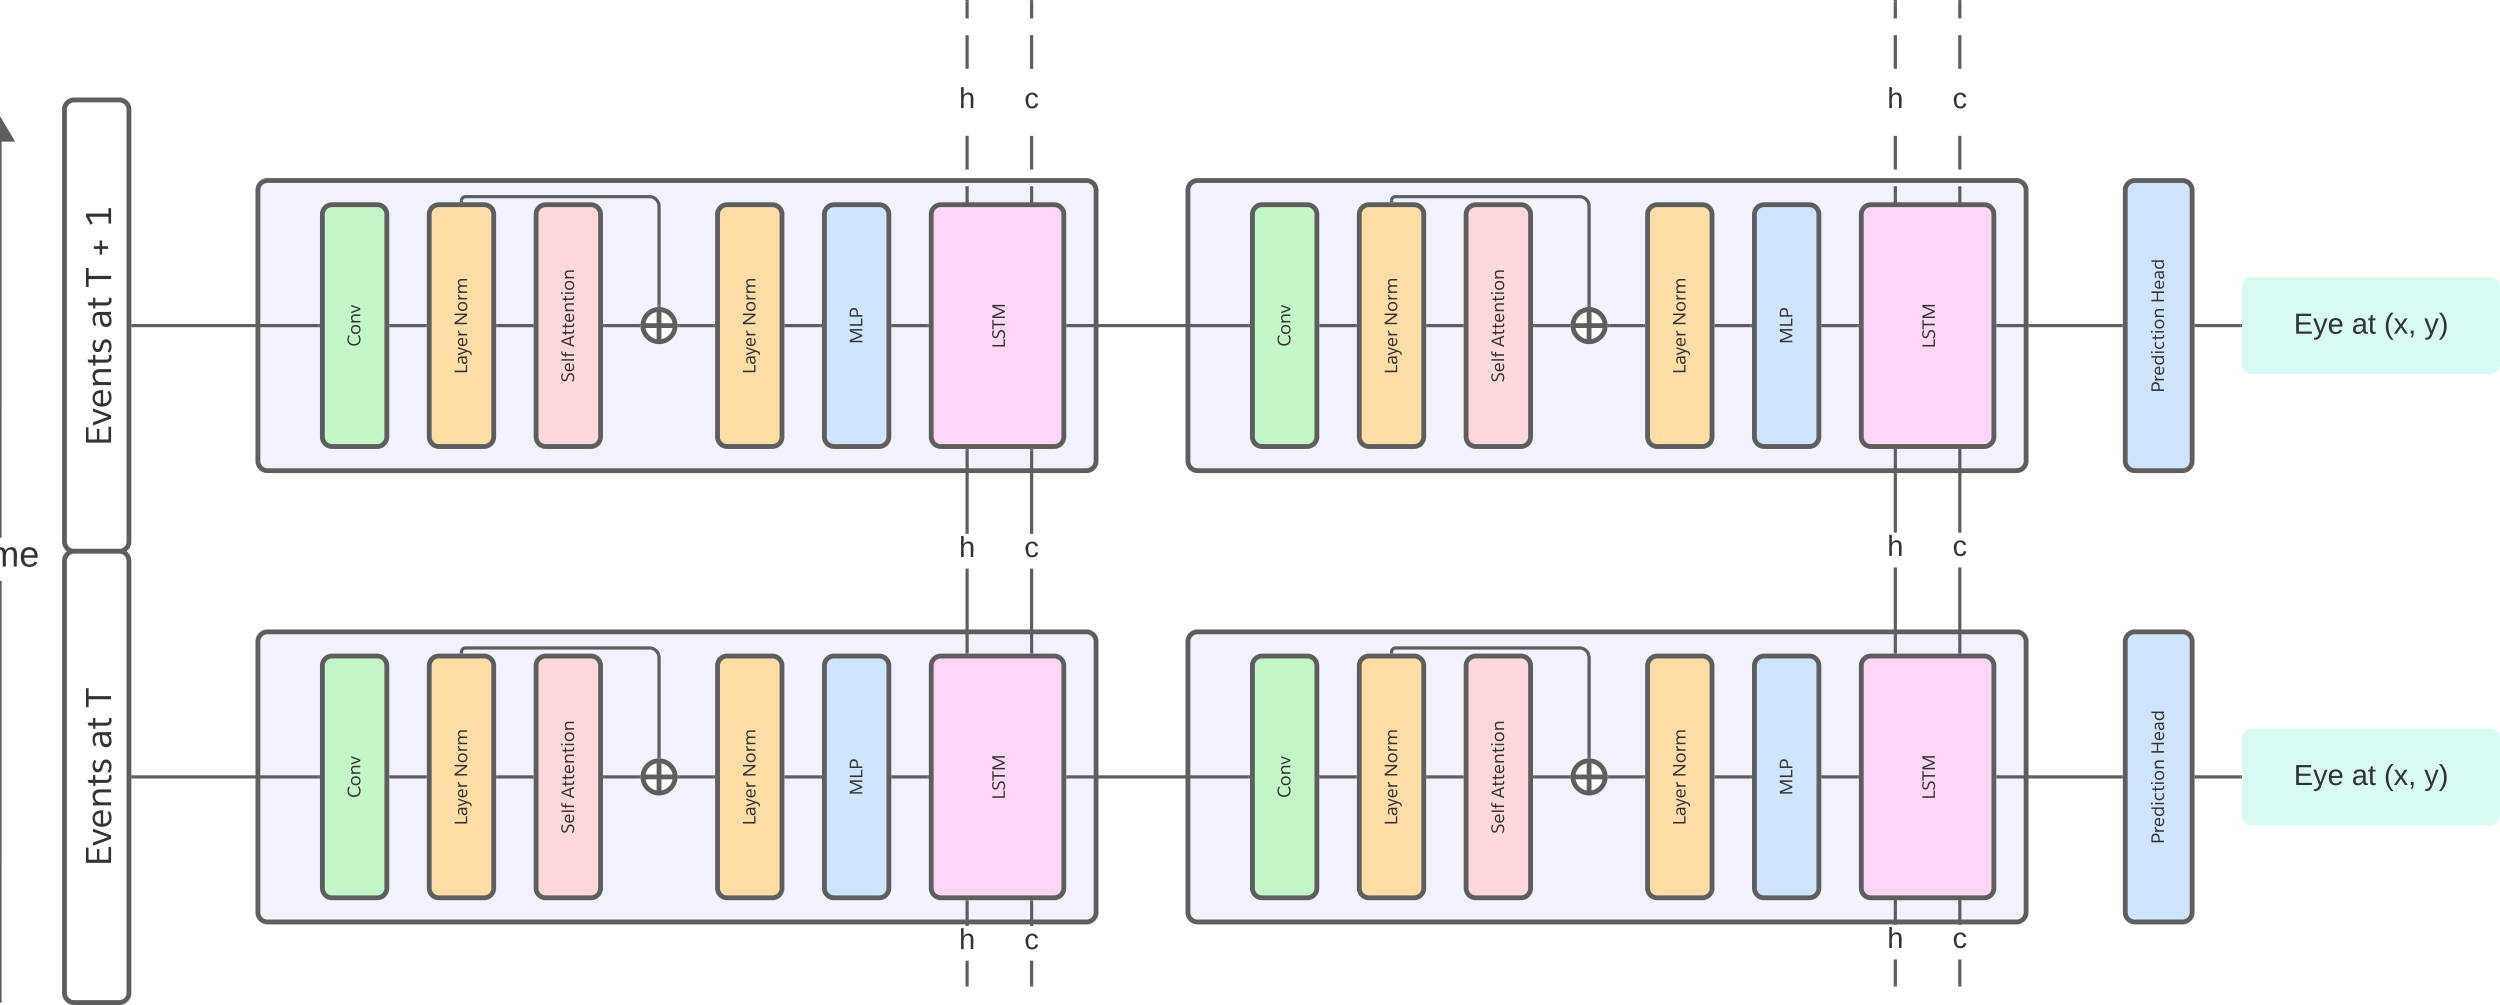 <svg xmlns="http://www.w3.org/2000/svg" xmlns:xlink="http://www.w3.org/1999/xlink" xmlns:lucid="lucid" width="1551" height="623.5"><g transform="translate(-880 -388)" lucid:page-tab-id="0_0"><path d="M500 0h2000v1500H500z" fill="#fff"/><path d="M880.98 1009H879V748.47H881zm0-287.47H879V469H881z" stroke="#5e5e5e" stroke-width=".05" fill="#5e5e5e"/><path d="M880.98 1010H879v-1.03H881z" stroke="#5e5e5e" stroke-width=".05" fill="#5e5e5e"/><path d="M887.64 474.88h-15.28l7.64-12.92z" fill="#5e5e5e"/><path d="M889.35 475.85h-18.7l9.35-15.8zm-15.28-1.95h11.86L880 463.88z" stroke="#5e5e5e" stroke-width=".05" fill="#5e5e5e"/><use xlink:href="#a" transform="matrix(1,0,0,1,855.56,721.533) translate(0 17.956)"/><path d="M1040 786a6 6 0 0 1 6-6h508a6 6 0 0 1 6 6v168a6 6 0 0 1-6 6h-508a6 6 0 0 1-6-6z" stroke="#5e5e5e" stroke-width="3" fill="#f2f2ff"/><path d="M1080 801a6 6 0 0 1 6-6h28a6 6 0 0 1 6 6v138a6 6 0 0 1-6 6h-28a6 6 0 0 1-6-6z" stroke="#5e5e5e" stroke-width="3" fill="#c3f7c8"/><use xlink:href="#b" transform="matrix(-1.8369701987210297e-16,-1,1,-1.8369701987210297e-16,1085,940) translate(57.028 18.522)"/><path d="M1146.3 801a6 6 0 0 1 6-6h28a6 6 0 0 1 6 6v138a6 6 0 0 1-6 6h-28a6 6 0 0 1-6-6z" stroke="#5e5e5e" stroke-width="3" fill="#ffdda6"/><use xlink:href="#c" transform="matrix(-1.8369701987210297e-16,-1,1,-1.8369701987210297e-16,1151.291,940) translate(40.106 18.522)"/><use xlink:href="#d" transform="matrix(-1.8369701987210297e-16,-1,1,-1.8369701987210297e-16,1151.291,940) translate(69.883 18.522)"/><path d="M1122.5 870h21.3" stroke="#5e5e5e" stroke-width="2" fill="none"/><path d="M1122.53 870.98h-1.03V869h1.03zM1144.8 870.98h-1.03V869h1.02z" stroke="#5e5e5e" stroke-width=".05" fill="#5e5e5e"/><path d="M1212.58 801a6 6 0 0 1 6-6h28a6 6 0 0 1 6 6v138a6 6 0 0 1-6 6h-28a6 6 0 0 1-6-6z" stroke="#5e5e5e" stroke-width="3" fill="#ffd9d9"/><use xlink:href="#e" transform="matrix(-1.8369701987210297e-16,-1,1,-1.8369701987210297e-16,1217.581,940) translate(34.811 18.522)"/><use xlink:href="#f" transform="matrix(-1.8369701987210297e-16,-1,1,-1.8369701987210297e-16,1217.581,940) translate(56.7 18.522)"/><path d="M1188.8 870h21.28" stroke="#5e5e5e" stroke-width="2" fill="none"/><path d="M1188.82 870.98h-1.03V869h1.02zM1211.08 870.98h-1.02V869h1.02z" stroke="#5e5e5e" stroke-width=".05" fill="#5e5e5e"/><path d="M1298.87 870c0 5.52-4.47 10-10 10-5.52 0-10-4.48-10-10s4.48-10 10-10c5.53 0 10 4.48 10 10zm-20 0h20m-10-10v20" stroke="#5e5e5e" stroke-width="3" fill="#fff"/><path d="M1166.3 792.5a2.5 2.5 0 0 1 2.5-2.5h114.07a6 6 0 0 1 6 6v61.5" stroke="#5e5e5e" stroke-width="2" fill="none"/><path d="M1167.27 793.5h-1.95v-1.03h1.95zM1289.85 858.6l-.98-.1-.97.12v-1.16h1.95z" stroke="#5e5e5e" stroke-width=".05" fill="#5e5e5e"/><path d="M1255.08 870h21.28" stroke="#5e5e5e" stroke-width="2" fill="none"/><path d="M1255.1 870.98h-1.02V869h1.03zM1277.36 870.02l.15.96h-1.17V869h1.16z" stroke="#5e5e5e" stroke-width=".05" fill="#5e5e5e"/><path d="M1325.16 801a6 6 0 0 1 6-6h28a6 6 0 0 1 6 6v138a6 6 0 0 1-6 6h-28a6 6 0 0 1-6-6z" stroke="#5e5e5e" stroke-width="3" fill="#ffdda6"/><use xlink:href="#c" transform="matrix(-1.8369701987210297e-16,-1,1,-1.8369701987210297e-16,1330.162,940) translate(40.106 18.522)"/><use xlink:href="#d" transform="matrix(-1.8369701987210297e-16,-1,1,-1.8369701987210297e-16,1330.162,940) translate(69.883 18.522)"/><path d="M1301.38 870h21.28" stroke="#5e5e5e" stroke-width="2" fill="none"/><path d="M1301.4 870.98h-1.17l.16-.96-.14-1h1.15zM1323.66 870.98h-1.02v-1.95h1.02z" stroke="#5e5e5e" stroke-width=".05" fill="#5e5e5e"/><path d="M1391.45 801a6 6 0 0 1 6-6h28a6 6 0 0 1 6 6v138a6 6 0 0 1-6 6h-28a6 6 0 0 1-6-6z" stroke="#5e5e5e" stroke-width="3" fill="#cfe4ff"/><use xlink:href="#g" transform="matrix(-1.8369701987210297e-16,-1,1,-1.8369701987210297e-16,1396.453,940) translate(58.667 18.522)"/><path d="M1367.66 870h21.3" stroke="#5e5e5e" stroke-width="2" fill="none"/><path d="M1367.7 870.98h-1.04V869h1.03zM1389.95 870.98h-1.02V869h1.02z" stroke="#5e5e5e" stroke-width=".05" fill="#5e5e5e"/><path d="M1457.74 801a6 6 0 0 1 6-6H1534a6 6 0 0 1 6 6v138a6 6 0 0 1-6 6h-70.26a6 6 0 0 1-6-6z" stroke="#5e5e5e" stroke-width="3" fill="#ffd6f5"/><use xlink:href="#h" transform="matrix(-1.8369701987210297e-16,-1,1,-1.8369701987210297e-16,1462.743,940) translate(56.039 40.678)"/><path d="M1433.95 870h21.3" stroke="#5e5e5e" stroke-width="2" fill="none"/><path d="M1433.98 870.98h-1.03V869h1.03zM1456.24 870.98h-1.02V869h1.02z" stroke="#5e5e5e" stroke-width=".05" fill="#5e5e5e"/><path d="M1617 786a6 6 0 0 1 6-6h508a6 6 0 0 1 6 6v168a6 6 0 0 1-6 6h-508a6 6 0 0 1-6-6z" stroke="#5e5e5e" stroke-width="3" fill="#f2f2ff"/><path d="M1657 801a6 6 0 0 1 6-6h28a6 6 0 0 1 6 6v138a6 6 0 0 1-6 6h-28a6 6 0 0 1-6-6z" stroke="#5e5e5e" stroke-width="3" fill="#c3f7c8"/><use xlink:href="#b" transform="matrix(-1.8369701987210297e-16,-1,1,-1.8369701987210297e-16,1662,940) translate(57.028 18.522)"/><path d="M1723.3 801a6 6 0 0 1 6-6h28a6 6 0 0 1 6 6v138a6 6 0 0 1-6 6h-28a6 6 0 0 1-6-6z" stroke="#5e5e5e" stroke-width="3" fill="#ffdda6"/><use xlink:href="#c" transform="matrix(-1.8369701987210297e-16,-1,1,-1.8369701987210297e-16,1728.291,940) translate(40.106 18.522)"/><use xlink:href="#d" transform="matrix(-1.8369701987210297e-16,-1,1,-1.8369701987210297e-16,1728.291,940) translate(69.883 18.522)"/><path d="M1699.5 870h21.3" stroke="#5e5e5e" stroke-width="2" fill="none"/><path d="M1699.53 870.98h-1.03V869h1.03zM1721.8 870.98h-1.03V869h1.02z" stroke="#5e5e5e" stroke-width=".05" fill="#5e5e5e"/><path d="M1789.58 801a6 6 0 0 1 6-6h28a6 6 0 0 1 6 6v138a6 6 0 0 1-6 6h-28a6 6 0 0 1-6-6z" stroke="#5e5e5e" stroke-width="3" fill="#ffd9d9"/><use xlink:href="#e" transform="matrix(-1.8369701987210297e-16,-1,1,-1.8369701987210297e-16,1794.581,940) translate(34.811 18.522)"/><use xlink:href="#f" transform="matrix(-1.8369701987210297e-16,-1,1,-1.8369701987210297e-16,1794.581,940) translate(56.7 18.522)"/><path d="M1765.8 870h21.28" stroke="#5e5e5e" stroke-width="2" fill="none"/><path d="M1765.82 870.98h-1.03V869h1.02zM1788.08 870.98h-1.02V869h1.02z" stroke="#5e5e5e" stroke-width=".05" fill="#5e5e5e"/><path d="M1875.87 870c0 5.52-4.47 10-10 10-5.52 0-10-4.48-10-10s4.48-10 10-10c5.53 0 10 4.48 10 10zm-20 0h20m-10-10v20" stroke="#5e5e5e" stroke-width="3" fill="#fff"/><path d="M1743.3 792.5a2.5 2.5 0 0 1 2.5-2.5h114.07a6 6 0 0 1 6 6v61.5" stroke="#5e5e5e" stroke-width="2" fill="none"/><path d="M1744.27 793.5h-1.95v-1.03h1.95zM1866.85 858.6l-.98-.1-.97.12v-1.16h1.95z" stroke="#5e5e5e" stroke-width=".05" fill="#5e5e5e"/><path d="M1832.08 870h21.28" stroke="#5e5e5e" stroke-width="2" fill="none"/><path d="M1832.1 870.98h-1.02V869h1.03zM1854.36 870.02l.15.96h-1.17V869h1.16z" stroke="#5e5e5e" stroke-width=".05" fill="#5e5e5e"/><path d="M1902.16 801a6 6 0 0 1 6-6h28a6 6 0 0 1 6 6v138a6 6 0 0 1-6 6h-28a6 6 0 0 1-6-6z" stroke="#5e5e5e" stroke-width="3" fill="#ffdda6"/><use xlink:href="#c" transform="matrix(-1.8369701987210297e-16,-1,1,-1.8369701987210297e-16,1907.162,940) translate(40.106 18.522)"/><use xlink:href="#d" transform="matrix(-1.8369701987210297e-16,-1,1,-1.8369701987210297e-16,1907.162,940) translate(69.883 18.522)"/><path d="M1878.38 870h21.28" stroke="#5e5e5e" stroke-width="2" fill="none"/><path d="M1878.4 870.98h-1.17l.16-.96-.14-1h1.15zM1900.66 870.98h-1.02v-1.95h1.02z" stroke="#5e5e5e" stroke-width=".05" fill="#5e5e5e"/><path d="M1968.45 801a6 6 0 0 1 6-6h28a6 6 0 0 1 6 6v138a6 6 0 0 1-6 6h-28a6 6 0 0 1-6-6z" stroke="#5e5e5e" stroke-width="3" fill="#cfe4ff"/><use xlink:href="#g" transform="matrix(-1.8369701987210297e-16,-1,1,-1.8369701987210297e-16,1973.453,940) translate(58.667 18.522)"/><path d="M1944.66 870h21.3" stroke="#5e5e5e" stroke-width="2" fill="none"/><path d="M1944.7 870.98h-1.04V869h1.03zM1966.95 870.98h-1.02V869h1.02z" stroke="#5e5e5e" stroke-width=".05" fill="#5e5e5e"/><path d="M2034.74 801a6 6 0 0 1 6-6H2111a6 6 0 0 1 6 6v138a6 6 0 0 1-6 6h-70.26a6 6 0 0 1-6-6z" stroke="#5e5e5e" stroke-width="3" fill="#ffd6f5"/><use xlink:href="#h" transform="matrix(-1.8369701987210297e-16,-1,1,-1.8369701987210297e-16,2039.744,940) translate(56.039 40.678)"/><path d="M2010.95 870h21.3" stroke="#5e5e5e" stroke-width="2" fill="none"/><path d="M2010.98 870.98h-1.03V869h1.03zM2033.24 870.98h-1.02V869h1.02z" stroke="#5e5e5e" stroke-width=".05" fill="#5e5e5e"/><path d="M2198.5 786a6 6 0 0 1 6-6h29.5a6 6 0 0 1 6 6v168a6 6 0 0 1-6 6h-29.5a6 6 0 0 1-6-6z" stroke="#5e5e5e" stroke-width="3" fill="#cfe4ff"/><use xlink:href="#i" transform="matrix(-1.8369701987210297e-16,-1,1,-1.8369701987210297e-16,2203.5,955) translate(43.489 19.022)"/><use xlink:href="#j" transform="matrix(-1.8369701987210297e-16,-1,1,-1.8369701987210297e-16,2203.5,955) translate(99.056 19.022)"/><path d="M2139.5 870h56.5" stroke="#5e5e5e" stroke-width="2" fill="none"/><path d="M2139.53 870.98h-1.03V869h1.03zM2197 870.98h-1.03V869h1.03z" stroke="#5e5e5e" stroke-width=".05" fill="#5e5e5e"/><path d="M2242.5 870h27.5" stroke="#5e5e5e" stroke-width="2" fill="none"/><path d="M2242.53 870.98h-1.03V869h1.03zM2271 870.98h-1.03V869h1.03z" stroke="#5e5e5e" stroke-width=".05" fill="#5e5e5e"/><path d="M2271 846a6 6 0 0 1 6-6h148a6 6 0 0 1 6 6v48a6 6 0 0 1-6 6h-148a6 6 0 0 1-6-6z" stroke="#000" stroke-opacity="0" stroke-width="3" fill="#d7faf5"/><use xlink:href="#k" transform="matrix(1,0,0,1,2276,845) translate(27.05 30.025)"/><use xlink:href="#l" transform="matrix(1,0,0,1,2276,845) translate(63.05 30.025)"/><use xlink:href="#m" transform="matrix(1,0,0,1,2276,845) translate(83.05 30.025)"/><use xlink:href="#n" transform="matrix(1,0,0,1,2276,845) translate(108 30.025)"/><path d="M1480.97 999h-1.94v-14.95h1.94zm0-36.55h-1.94V947.5h1.94z" stroke="#5e5e5e" stroke-width=".05" fill="#5e5e5e"/><path d="M1480.97 1000h-1.94v-1.03h1.94z" stroke="#5e5e5e" stroke-width=".05" fill="#5e5e5e"/><path d="M1480.97 947.53h-1.94v-1.03h1.94z" fill="#5e5e5e"/><path stroke="#5e5e5e" stroke-width=".05" fill="#5e5e5e"/><use xlink:href="#o" transform="matrix(1,0,0,1,1475,962.45) translate(0 14.4)"/><path d="M1520.97 999h-1.94v-14.95h1.94zm0-36.55h-1.94V947.5h1.94z" stroke="#5e5e5e" stroke-width=".05" fill="#5e5e5e"/><path d="M1520.97 1000h-1.94v-1.03h1.94z" stroke="#5e5e5e" stroke-width=".05" fill="#5e5e5e"/><path d="M1520.97 947.53h-1.94v-1.03h1.94z" fill="#5e5e5e"/><path stroke="#5e5e5e" stroke-width=".05" fill="#5e5e5e"/><use xlink:href="#p" transform="matrix(1,0,0,1,1515.5,962.45) translate(0 14.4)"/><path d="M2056.85 999h-1.95v-15.7h1.95zm0-37.3h-1.95V946h1.95z" stroke="#5e5e5e" stroke-width=".05" fill="#5e5e5e"/><path d="M2056.85 1000h-1.95v-1.03h1.95zM2056.85 946.03h-1.95V945h1.95z" stroke="#5e5e5e" stroke-width=".05" fill="#5e5e5e"/><use xlink:href="#o" transform="matrix(1,0,0,1,2050.872,961.7) translate(0 14.4)"/><path d="M2096.85 999h-1.95v-15.7h1.95zm0-37.3h-1.95V946h1.95z" stroke="#5e5e5e" stroke-width=".05" fill="#5e5e5e"/><path d="M2096.85 1000h-1.95v-1.03h1.95zM2096.85 946.03h-1.95V945h1.95z" stroke="#5e5e5e" stroke-width=".05" fill="#5e5e5e"/><use xlink:href="#p" transform="matrix(1,0,0,1,2091.372,961.7) translate(0 14.4)"/><path d="M1040 506a6 6 0 0 1 6-6h508a6 6 0 0 1 6 6v168a6 6 0 0 1-6 6h-508a6 6 0 0 1-6-6z" stroke="#5e5e5e" stroke-width="3" fill="#f2f2ff"/><path d="M1080 521a6 6 0 0 1 6-6h28a6 6 0 0 1 6 6v138a6 6 0 0 1-6 6h-28a6 6 0 0 1-6-6z" stroke="#5e5e5e" stroke-width="3" fill="#c3f7c8"/><use xlink:href="#q" transform="matrix(-1.8369701987210297e-16,-1,1,-1.8369701987210297e-16,1085,660) translate(57.028 18.522)"/><path d="M1146.3 521a6 6 0 0 1 6-6h28a6 6 0 0 1 6 6v138a6 6 0 0 1-6 6h-28a6 6 0 0 1-6-6z" stroke="#5e5e5e" stroke-width="3" fill="#ffdda6"/><use xlink:href="#r" transform="matrix(-1.8369701987210297e-16,-1,1,-1.8369701987210297e-16,1151.291,660) translate(40.106 18.522)"/><use xlink:href="#s" transform="matrix(-1.8369701987210297e-16,-1,1,-1.8369701987210297e-16,1151.291,660) translate(69.883 18.522)"/><path d="M1122.5 590h21.3" stroke="#5e5e5e" stroke-width="2" fill="none"/><path d="M1122.53 590.98h-1.03V589h1.03zM1144.8 590.98h-1.03V589h1.02z" stroke="#5e5e5e" stroke-width=".05" fill="#5e5e5e"/><path d="M1212.58 521a6 6 0 0 1 6-6h28a6 6 0 0 1 6 6v138a6 6 0 0 1-6 6h-28a6 6 0 0 1-6-6z" stroke="#5e5e5e" stroke-width="3" fill="#ffd9d9"/><use xlink:href="#t" transform="matrix(-1.8369701987210297e-16,-1,1,-1.8369701987210297e-16,1217.581,660) translate(34.811 18.522)"/><use xlink:href="#u" transform="matrix(-1.8369701987210297e-16,-1,1,-1.8369701987210297e-16,1217.581,660) translate(56.7 18.522)"/><path d="M1188.8 590h21.28" stroke="#5e5e5e" stroke-width="2" fill="none"/><path d="M1188.82 590.98h-1.03V589h1.02zM1211.08 590.98h-1.02V589h1.02z" stroke="#5e5e5e" stroke-width=".05" fill="#5e5e5e"/><path d="M1298.87 590c0 5.52-4.47 10-10 10-5.52 0-10-4.48-10-10s4.48-10 10-10c5.53 0 10 4.48 10 10zm-20 0h20m-10-10v20" stroke="#5e5e5e" stroke-width="3" fill="#fff"/><path d="M1166.3 512.5a2.5 2.5 0 0 1 2.5-2.5h114.07a6 6 0 0 1 6 6v61.5" stroke="#5e5e5e" stroke-width="2" fill="none"/><path d="M1167.27 513.5h-1.95v-1.03h1.95zM1289.85 578.6l-.98-.1-.97.12v-1.16h1.95z" stroke="#5e5e5e" stroke-width=".05" fill="#5e5e5e"/><path d="M1255.08 590h21.28" stroke="#5e5e5e" stroke-width="2" fill="none"/><path d="M1255.1 590.98h-1.02V589h1.03zM1277.36 590.02l.15.96h-1.17V589h1.16z" stroke="#5e5e5e" stroke-width=".05" fill="#5e5e5e"/><path d="M1325.16 521a6 6 0 0 1 6-6h28a6 6 0 0 1 6 6v138a6 6 0 0 1-6 6h-28a6 6 0 0 1-6-6z" stroke="#5e5e5e" stroke-width="3" fill="#ffdda6"/><use xlink:href="#r" transform="matrix(-1.8369701987210297e-16,-1,1,-1.8369701987210297e-16,1330.162,660) translate(40.106 18.522)"/><use xlink:href="#s" transform="matrix(-1.8369701987210297e-16,-1,1,-1.8369701987210297e-16,1330.162,660) translate(69.883 18.522)"/><path d="M1301.38 590h21.28" stroke="#5e5e5e" stroke-width="2" fill="none"/><path d="M1301.4 590.98h-1.17l.16-.96-.14-1h1.15zM1323.66 590.98h-1.02v-1.95h1.02z" stroke="#5e5e5e" stroke-width=".05" fill="#5e5e5e"/><path d="M1391.45 521a6 6 0 0 1 6-6h28a6 6 0 0 1 6 6v138a6 6 0 0 1-6 6h-28a6 6 0 0 1-6-6z" stroke="#5e5e5e" stroke-width="3" fill="#cfe4ff"/><use xlink:href="#v" transform="matrix(-1.8369701987210297e-16,-1,1,-1.8369701987210297e-16,1396.453,660) translate(58.667 18.522)"/><path d="M1367.66 590h21.3" stroke="#5e5e5e" stroke-width="2" fill="none"/><path d="M1367.7 590.98h-1.04V589h1.03zM1389.95 590.98h-1.02V589h1.02z" stroke="#5e5e5e" stroke-width=".05" fill="#5e5e5e"/><path d="M1457.74 521a6 6 0 0 1 6-6H1534a6 6 0 0 1 6 6v138a6 6 0 0 1-6 6h-70.26a6 6 0 0 1-6-6z" stroke="#5e5e5e" stroke-width="3" fill="#ffd6f5"/><use xlink:href="#w" transform="matrix(-1.8369701987210297e-16,-1,1,-1.8369701987210297e-16,1462.743,660) translate(56.039 40.678)"/><path d="M1433.95 590h21.3" stroke="#5e5e5e" stroke-width="2" fill="none"/><path d="M1433.98 590.98h-1.03V589h1.03zM1456.24 590.98h-1.02V589h1.02z" stroke="#5e5e5e" stroke-width=".05" fill="#5e5e5e"/><path d="M1617 506a6 6 0 0 1 6-6h508a6 6 0 0 1 6 6v168a6 6 0 0 1-6 6h-508a6 6 0 0 1-6-6z" stroke="#5e5e5e" stroke-width="3" fill="#f2f2ff"/><path d="M1657 521a6 6 0 0 1 6-6h28a6 6 0 0 1 6 6v138a6 6 0 0 1-6 6h-28a6 6 0 0 1-6-6z" stroke="#5e5e5e" stroke-width="3" fill="#c3f7c8"/><use xlink:href="#q" transform="matrix(-1.8369701987210297e-16,-1,1,-1.8369701987210297e-16,1662,660) translate(57.028 18.522)"/><path d="M1723.3 521a6 6 0 0 1 6-6h28a6 6 0 0 1 6 6v138a6 6 0 0 1-6 6h-28a6 6 0 0 1-6-6z" stroke="#5e5e5e" stroke-width="3" fill="#ffdda6"/><use xlink:href="#r" transform="matrix(-1.8369701987210297e-16,-1,1,-1.8369701987210297e-16,1728.291,660) translate(40.106 18.522)"/><use xlink:href="#s" transform="matrix(-1.8369701987210297e-16,-1,1,-1.8369701987210297e-16,1728.291,660) translate(69.883 18.522)"/><path d="M1699.5 590h21.3" stroke="#5e5e5e" stroke-width="2" fill="none"/><path d="M1699.53 590.98h-1.03V589h1.03zM1721.8 590.98h-1.03V589h1.02z" stroke="#5e5e5e" stroke-width=".05" fill="#5e5e5e"/><path d="M1789.58 521a6 6 0 0 1 6-6h28a6 6 0 0 1 6 6v138a6 6 0 0 1-6 6h-28a6 6 0 0 1-6-6z" stroke="#5e5e5e" stroke-width="3" fill="#ffd9d9"/><use xlink:href="#t" transform="matrix(-1.8369701987210297e-16,-1,1,-1.8369701987210297e-16,1794.581,660) translate(34.811 18.522)"/><use xlink:href="#u" transform="matrix(-1.8369701987210297e-16,-1,1,-1.8369701987210297e-16,1794.581,660) translate(56.7 18.522)"/><path d="M1765.8 590h21.28" stroke="#5e5e5e" stroke-width="2" fill="none"/><path d="M1765.82 590.98h-1.03V589h1.02zM1788.08 590.98h-1.02V589h1.02z" stroke="#5e5e5e" stroke-width=".05" fill="#5e5e5e"/><path d="M1875.87 590c0 5.52-4.47 10-10 10-5.52 0-10-4.48-10-10s4.48-10 10-10c5.53 0 10 4.48 10 10zm-20 0h20m-10-10v20" stroke="#5e5e5e" stroke-width="3" fill="#fff"/><path d="M1743.3 512.5a2.5 2.5 0 0 1 2.5-2.5h114.07a6 6 0 0 1 6 6v61.5" stroke="#5e5e5e" stroke-width="2" fill="none"/><path d="M1744.27 513.5h-1.95v-1.03h1.95zM1866.85 578.6l-.98-.1-.97.12v-1.16h1.95z" stroke="#5e5e5e" stroke-width=".05" fill="#5e5e5e"/><path d="M1832.08 590h21.28" stroke="#5e5e5e" stroke-width="2" fill="none"/><path d="M1832.1 590.98h-1.02V589h1.03zM1854.36 590.02l.15.96h-1.17V589h1.16z" stroke="#5e5e5e" stroke-width=".05" fill="#5e5e5e"/><path d="M1902.16 521a6 6 0 0 1 6-6h28a6 6 0 0 1 6 6v138a6 6 0 0 1-6 6h-28a6 6 0 0 1-6-6z" stroke="#5e5e5e" stroke-width="3" fill="#ffdda6"/><use xlink:href="#r" transform="matrix(-1.8369701987210297e-16,-1,1,-1.8369701987210297e-16,1907.162,660) translate(40.106 18.522)"/><use xlink:href="#s" transform="matrix(-1.8369701987210297e-16,-1,1,-1.8369701987210297e-16,1907.162,660) translate(69.883 18.522)"/><path d="M1878.38 590h21.28" stroke="#5e5e5e" stroke-width="2" fill="none"/><path d="M1878.4 590.98h-1.17l.16-.96-.14-1h1.15zM1900.66 590.98h-1.02v-1.95h1.02z" stroke="#5e5e5e" stroke-width=".05" fill="#5e5e5e"/><path d="M1968.45 521a6 6 0 0 1 6-6h28a6 6 0 0 1 6 6v138a6 6 0 0 1-6 6h-28a6 6 0 0 1-6-6z" stroke="#5e5e5e" stroke-width="3" fill="#cfe4ff"/><use xlink:href="#v" transform="matrix(-1.8369701987210297e-16,-1,1,-1.8369701987210297e-16,1973.453,660) translate(58.667 18.522)"/><path d="M1944.66 590h21.3" stroke="#5e5e5e" stroke-width="2" fill="none"/><path d="M1944.7 590.98h-1.04V589h1.03zM1966.95 590.98h-1.02V589h1.02z" stroke="#5e5e5e" stroke-width=".05" fill="#5e5e5e"/><path d="M2034.74 521a6 6 0 0 1 6-6H2111a6 6 0 0 1 6 6v138a6 6 0 0 1-6 6h-70.26a6 6 0 0 1-6-6z" stroke="#5e5e5e" stroke-width="3" fill="#ffd6f5"/><use xlink:href="#w" transform="matrix(-1.8369701987210297e-16,-1,1,-1.8369701987210297e-16,2039.744,660) translate(56.039 40.678)"/><path d="M2010.95 590h21.3" stroke="#5e5e5e" stroke-width="2" fill="none"/><path d="M2010.98 590.98h-1.03V589h1.03zM2033.24 590.98h-1.02V589h1.02z" stroke="#5e5e5e" stroke-width=".05" fill="#5e5e5e"/><path d="M2198.5 506a6 6 0 0 1 6-6h29.5a6 6 0 0 1 6 6v168a6 6 0 0 1-6 6h-29.5a6 6 0 0 1-6-6z" stroke="#5e5e5e" stroke-width="3" fill="#cfe4ff"/><use xlink:href="#x" transform="matrix(-1.8369701987210297e-16,-1,1,-1.8369701987210297e-16,2203.5,675) translate(43.489 19.022)"/><use xlink:href="#y" transform="matrix(-1.8369701987210297e-16,-1,1,-1.8369701987210297e-16,2203.5,675) translate(99.056 19.022)"/><path d="M2139.5 590h56.5" stroke="#5e5e5e" stroke-width="2" fill="none"/><path d="M2139.53 590.98h-1.03V589h1.03zM2197 590.98h-1.03V589h1.03z" stroke="#5e5e5e" stroke-width=".05" fill="#5e5e5e"/><path d="M2242.5 590h27.5" stroke="#5e5e5e" stroke-width="2" fill="none"/><path d="M2242.53 590.98h-1.03V589h1.03zM2271 590.98h-1.03V589h1.03z" stroke="#5e5e5e" stroke-width=".05" fill="#5e5e5e"/><path d="M2271 566a6 6 0 0 1 6-6h148a6 6 0 0 1 6 6v48a6 6 0 0 1-6 6h-148a6 6 0 0 1-6-6z" stroke="#000" stroke-opacity="0" stroke-width="3" fill="#d7faf5"/><use xlink:href="#k" transform="matrix(1,0,0,1,2276,565) translate(27.05 30.025)"/><use xlink:href="#l" transform="matrix(1,0,0,1,2276,565) translate(63.05 30.025)"/><use xlink:href="#m" transform="matrix(1,0,0,1,2276,565) translate(83.05 30.025)"/><use xlink:href="#n" transform="matrix(1,0,0,1,2276,565) translate(108 30.025)"/><path d="M1480.97 792.5h-1.94v-51.7h1.94zm0-73.3h-1.94v-51.7h1.94z" stroke="#5e5e5e" stroke-width=".05" fill="#5e5e5e"/><path d="M1480.97 793.5h-1.94v-1.03h1.94z" fill="#5e5e5e"/><path stroke="#5e5e5e" stroke-width=".05" fill="#5e5e5e"/><path d="M1480.97 667.53h-1.94v-1.03h1.94z" fill="#5e5e5e"/><path stroke="#5e5e5e" stroke-width=".05" fill="#5e5e5e"/><use xlink:href="#z" transform="matrix(1,0,0,1,1475,719.2) translate(0 14.4)"/><path d="M1520.97 792.5h-1.94v-51.7h1.94zm0-73.3h-1.94v-51.7h1.94z" stroke="#5e5e5e" stroke-width=".05" fill="#5e5e5e"/><path d="M1520.97 793.5h-1.94v-1.03h1.94z" fill="#5e5e5e"/><path stroke="#5e5e5e" stroke-width=".05" fill="#5e5e5e"/><path d="M1520.97 667.53h-1.94v-1.03h1.94z" fill="#5e5e5e"/><path stroke="#5e5e5e" stroke-width=".05" fill="#5e5e5e"/><use xlink:href="#A" transform="matrix(1,0,0,1,1515.5,719.2) translate(0 14.4)"/><path d="M2056.85 792.5h-1.95v-52.45h1.95zm0-74.05h-1.95V666h1.95z" stroke="#5e5e5e" stroke-width=".05" fill="#5e5e5e"/><path d="M2056.85 793.5h-1.95v-1.03h1.95z" fill="#5e5e5e"/><path stroke="#5e5e5e" stroke-width=".05" fill="#5e5e5e"/><path d="M2056.85 666.03h-1.95V665h1.95z" stroke="#5e5e5e" stroke-width=".05" fill="#5e5e5e"/><use xlink:href="#z" transform="matrix(1,0,0,1,2050.872,718.45) translate(0 14.4)"/><path d="M2096.85 792.5h-1.95v-52.45h1.95zm0-74.05h-1.95V666h1.95z" stroke="#5e5e5e" stroke-width=".05" fill="#5e5e5e"/><path d="M2096.85 793.5h-1.95v-1.03h1.95z" fill="#5e5e5e"/><path stroke="#5e5e5e" stroke-width=".05" fill="#5e5e5e"/><path d="M2096.85 666.03h-1.95V665h1.95z" stroke="#5e5e5e" stroke-width=".05" fill="#5e5e5e"/><use xlink:href="#A" transform="matrix(1,0,0,1,2091.372,718.45) translate(0 14.4)"/><path d="M2119.5 870h18" stroke="#5e5e5e" stroke-width="2" fill="none"/><path d="M2119.53 870.98h-1.03V869h1.03z" stroke="#5e5e5e" stroke-width=".05" fill="#5e5e5e"/><path d="M2137.47 870h1.03M2119.5 590h18" stroke="#5e5e5e" stroke-width="2" fill="none"/><path d="M2119.53 590.98h-1.03V589h1.03z" stroke="#5e5e5e" stroke-width=".05" fill="#5e5e5e"/><path d="M2137.47 590h1.03M1542.5 590h112" stroke="#5e5e5e" stroke-width="2" fill="none"/><path d="M1542.53 590.98h-1.03V589h1.03zM1655.5 590.98h-1.03V589h1.03z" stroke="#5e5e5e" stroke-width=".05" fill="#5e5e5e"/><path d="M1542.5 870h112" stroke="#5e5e5e" stroke-width="2" fill="none"/><path d="M1542.53 870.98h-1.03V869h1.03zM1655.5 870.98h-1.03V869h1.03zM1480.97 514h-1.94v-10.42h1.94zm0-20.83h-1.94v-20.84h1.94zm0-62.5h-1.94v-20.84h1.94zm0-31.25h-1.94V389h1.94z" stroke="#5e5e5e" stroke-width=".05" fill="#5e5e5e"/><path d="M1480.97 515h-1.94v-1.03h1.94zM1480.97 389.03h-1.94V388h1.94z" stroke="#5e5e5e" stroke-width=".05" fill="#5e5e5e"/><use xlink:href="#z" transform="matrix(1,0,0,1,1475,440.7) translate(0 14.4)"/><path d="M1520.97 514h-1.94v-10.42h1.94zm0-20.83h-1.94v-20.84h1.94zm0-62.5h-1.94v-20.84h1.94zm0-31.25h-1.94V389h1.94z" stroke="#5e5e5e" stroke-width=".05" fill="#5e5e5e"/><path d="M1520.97 515h-1.94v-1.03h1.94zM1520.97 389.02h-1.94V388h1.94z" stroke="#5e5e5e" stroke-width=".05" fill="#5e5e5e"/><g><use xlink:href="#A" transform="matrix(1,0,0,1,1515.5,440.7) translate(0 14.4)"/></g><path d="M2056.85 514h-1.95v-10.42h1.95zm0-20.83h-1.95v-20.84h1.95zm0-62.5h-1.95v-20.84h1.95zm0-31.25h-1.95V389h1.95z" stroke="#5e5e5e" stroke-width=".05" fill="#5e5e5e"/><path d="M2056.85 515h-1.95v-1.03h1.95zM2056.85 389.03h-1.95V388h1.95z" stroke="#5e5e5e" stroke-width=".05" fill="#5e5e5e"/><g><use xlink:href="#z" transform="matrix(1,0,0,1,2050.872,440.7) translate(0 14.4)"/></g><path d="M2096.85 514h-1.95v-10.42h1.95zm0-20.83h-1.95v-20.84h1.95zm0-62.5h-1.95v-20.84h1.95zm0-31.25h-1.95V389h1.95z" stroke="#5e5e5e" stroke-width=".05" fill="#5e5e5e"/><path d="M2096.85 515h-1.95v-1.03h1.95zM2096.85 389.02h-1.95V388h1.95z" stroke="#5e5e5e" stroke-width=".05" fill="#5e5e5e"/><g><use xlink:href="#A" transform="matrix(1,0,0,1,2091.372,440.7) translate(0 14.4)"/></g><path d="M920 456a6 6 0 0 1 6-6h28a6 6 0 0 1 6 6v268a6 6 0 0 1-6 6h-28a6 6 0 0 1-6-6z" stroke="#5e5e5e" stroke-width="3" fill="#fff"/><g><use xlink:href="#B" transform="matrix(-1.8369701987210297e-16,-1,1,-1.8369701987210297e-16,925,725) translate(60.444 23.919)"/><use xlink:href="#C" transform="matrix(-1.8369701987210297e-16,-1,1,-1.8369701987210297e-16,925,725) translate(133.2 23.919)"/><use xlink:href="#D" transform="matrix(-1.8369701987210297e-16,-1,1,-1.8369701987210297e-16,925,725) translate(158.867 23.919)"/><use xlink:href="#E" transform="matrix(-1.8369701987210297e-16,-1,1,-1.8369701987210297e-16,925,725) translate(176.711 23.919)"/><use xlink:href="#F" transform="matrix(-1.8369701987210297e-16,-1,1,-1.8369701987210297e-16,925,725) translate(196 23.919)"/></g><path d="M962.5 590h115" stroke="#5e5e5e" stroke-width="2" fill="none"/><path d="M962.53 590.98h-1.03V589h1.03zM1078.5 590.98h-1.03V589h1.03z" stroke="#5e5e5e" stroke-width=".05" fill="#5e5e5e"/><path d="M920 736a6 6 0 0 1 6-6h28a6 6 0 0 1 6 6v268a6 6 0 0 1-6 6h-28a6 6 0 0 1-6-6z" stroke="#5e5e5e" stroke-width="3" fill="#fff"/><g><use xlink:href="#B" transform="matrix(-1.8369701987210297e-16,-1,1,-1.8369701987210297e-16,925,1005) translate(79.733 23.919)"/><use xlink:href="#C" transform="matrix(-1.8369701987210297e-16,-1,1,-1.8369701987210297e-16,925,1005) translate(152.489 23.919)"/><use xlink:href="#G" transform="matrix(-1.8369701987210297e-16,-1,1,-1.8369701987210297e-16,925,1005) translate(178.156 23.919)"/></g><path d="M962.5 870h115" stroke="#5e5e5e" stroke-width="2" fill="none"/><path d="M962.53 870.98h-1.03V869h1.03zM1078.5 870.98h-1.03V869h1.03z" stroke="#5e5e5e" stroke-width=".05" fill="#5e5e5e"/><defs><path fill="#333" d="M127-220V0H93v-220H8v-28h204v28h-85" id="H"/><path fill="#333" d="M24-231v-30h32v30H24zM24 0v-190h32V0H24" id="I"/><path fill="#333" d="M210-169c-67 3-38 105-44 169h-31v-121c0-29-5-50-35-48C34-165 62-65 56 0H25l-1-190h30c1 10-1 24 2 32 10-44 99-50 107 0 11-21 27-35 58-36 85-2 47 119 55 194h-31v-121c0-29-5-49-35-48" id="J"/><path fill="#333" d="M100-194c63 0 86 42 84 106H49c0 40 14 67 53 68 26 1 43-12 49-29l28 8c-11 28-37 45-77 45C44 4 14-33 15-96c1-61 26-98 85-98zm52 81c6-60-76-77-97-28-3 7-6 17-6 28h103" id="K"/><g id="a"><use transform="matrix(0.062,0,0,0.062,0,0)" xlink:href="#H"/><use transform="matrix(0.062,0,0,0.062,12.843,0)" xlink:href="#I"/><use transform="matrix(0.062,0,0,0.062,17.769,0)" xlink:href="#J"/><use transform="matrix(0.062,0,0,0.062,36.41,0)" xlink:href="#K"/></g><path fill="#333" d="M49-355c0-228 122-371 351-371 102 0 185 35 240 87l-52 57c-44-40-106-67-185-68-174-3-262 122-262 295-1 171 88 297 260 294 84 0 152-36 197-80l54 59C596-25 507 18 398 17 170 15 49-128 49-355" id="L"/><path fill="#333" d="M305-523c165 3 256 102 256 267 0 164-91 270-256 270C141 14 52-92 50-256c-2-160 95-269 255-267zm0 68c-116 0-167 83-167 199S190-54 305-54c116 0 169-86 169-202 0-117-53-199-169-199" id="M"/><path fill="#333" d="M323-452c-91 0-152 70-152 160V0H86c-3-170 7-349-7-509h81c5 17 3 46 9 72 33-51 94-86 177-86 122 0 189 80 189 194V0h-85v-312c-1-82-40-140-127-140" id="N"/><path fill="#333" d="M293 0h-95L4-509h91L246-85h3l146-424h88" id="O"/><g id="b"><use transform="matrix(0.011,0,0,0.011,0,0)" xlink:href="#L"/><use transform="matrix(0.011,0,0,0.011,7.2,0)" xlink:href="#M"/><use transform="matrix(0.011,0,0,0.011,13.989,0)" xlink:href="#N"/><use transform="matrix(0.011,0,0,0.011,20.522,0)" xlink:href="#O"/></g><path fill="#333" d="M179-75h324V0H90v-708h89v633" id="P"/><path fill="#333" d="M206 14C109 15 40-41 42-139c1-169 156-177 340-175 7-97-33-143-126-142-54 0-105 14-153 43l-30-57c57-35 120-53 188-53 141 0 204 63 206 202 1 110-5 220 7 321h-78c-5-29-7-52-7-69h-3c-38 54-89 83-180 83zm22-67c89-2 148-53 154-135v-66s-251-9-252 110c0 59 38 91 98 91" id="Q"/><path fill="#333" d="M245 124c-31 80-63 130-160 133-26 0-50-4-71-12l17-63C159 220 168 89 202 3L4-509h92c50 139 97 282 150 419l136-419h87" id="R"/><path fill="#333" d="M288-523c162-3 241 129 226 299H136c6 100 61 171 167 170 70-1 110-20 156-50l38 55c-54 38-112 62-199 63C141 16 48-99 50-257c3-159 80-263 238-266zm145 233c-2-96-49-168-146-168-96 0-149 75-152 168h298" id="S"/><path fill="#333" d="M353-447c-118-18-182 64-182 174V0H86c-3-170 7-349-7-509h81c5 22 3 54 9 81 32-70 98-104 189-92" id="T"/><g id="c"><use transform="matrix(0.011,0,0,0.011,0,0)" xlink:href="#P"/><use transform="matrix(0.011,0,0,0.011,5.622,0)" xlink:href="#Q"/><use transform="matrix(0.011,0,0,0.011,11.4,0)" xlink:href="#R"/><use transform="matrix(0.011,0,0,0.011,16.589,0)" xlink:href="#S"/><use transform="matrix(0.011,0,0,0.011,22.867,0)" xlink:href="#T"/></g><path fill="#333" d="M90-708h102c138 196 274 394 414 588l-2-588h83V0H585C447-196 311-394 171-588l2 588H90v-708" id="U"/><path fill="#333" d="M315-453c-88 0-144 74-144 161V0H86c-3-170 7-349-7-509h81c5 17 3 46 9 72 30-48 90-86 168-86 89 0 140 43 168 103 32-60 90-104 179-103 122 1 187 78 187 197V0h-85v-314c-1-78-37-142-120-139-97 3-146 77-146 174V0h-85v-316c-1-77-39-137-120-137" id="V"/><g id="d"><use transform="matrix(0.011,0,0,0.011,0,0)" xlink:href="#U"/><use transform="matrix(0.011,0,0,0.011,8.622,0)" xlink:href="#M"/><use transform="matrix(0.011,0,0,0.011,15.411,0)" xlink:href="#T"/><use transform="matrix(0.011,0,0,0.011,19.456,0)" xlink:href="#V"/></g><path fill="#333" d="M519-192C526 49 168 67 30-66l45-56c53 42 105 63 193 64 90 1 164-42 161-131-3-108-85-124-177-151-113-33-191-67-197-195-9-210 320-235 451-122l-40 58c-51-32-98-52-175-53-81-1-152 34-149 111 4 95 69 103 160 131 125 38 213 72 217 218" id="W"/><path fill="#333" d="M172-708V0H87v-708h85" id="X"/><path fill="#333" d="M104-509c-11-136 44-213 171-213 33 0 62 4 89 13l-19 61c-85-20-162 3-156 97v42h128v65H189V0h-85v-444H15v-54" id="Y"/><g id="e"><use transform="matrix(0.011,0,0,0.011,0,0)" xlink:href="#W"/><use transform="matrix(0.011,0,0,0.011,6.211,0)" xlink:href="#S"/><use transform="matrix(0.011,0,0,0.011,12.489,0)" xlink:href="#X"/><use transform="matrix(0.011,0,0,0.011,15.356,0)" xlink:href="#Y"/></g><path fill="#333" d="M495-172H163L97 0H4l280-708h93L655 0h-96zm-307-69h282L329-624" id="Z"/><path fill="#333" d="M328 1C218 40 105-8 105-130v-314H15v-55l89-10v-125l86-30v155h135v65H190v307c-6 76 60 95 125 75" id="aa"/><path fill="#333" d="M172 0H87v-509h85V0zm-42-631c-37 0-55-19-56-52 0-36 19-54 56-54s55 18 55 54c-1 33-19 52-55 52" id="ab"/><g id="f"><use transform="matrix(0.011,0,0,0.011,0,0)" xlink:href="#Z"/><use transform="matrix(0.011,0,0,0.011,7.222,0)" xlink:href="#aa"/><use transform="matrix(0.011,0,0,0.011,11.189,0)" xlink:href="#aa"/><use transform="matrix(0.011,0,0,0.011,15.011,0)" xlink:href="#S"/><use transform="matrix(0.011,0,0,0.011,21.289,0)" xlink:href="#N"/><use transform="matrix(0.011,0,0,0.011,28.044,0)" xlink:href="#aa"/><use transform="matrix(0.011,0,0,0.011,32.011,0)" xlink:href="#ab"/><use transform="matrix(0.011,0,0,0.011,34.878,0)" xlink:href="#M"/><use transform="matrix(0.011,0,0,0.011,41.667,0)" xlink:href="#N"/></g><path fill="#333" d="M834 0h-87c-1-201 4-407 0-605L493 0h-67c-85-201-167-406-255-605l2 605H90v-708h131c81 196 158 395 241 589l240-589h132V0" id="ac"/><path fill="#333" d="M329-708c148 1 256 75 253 230-3 151-104 233-251 233H179V0H90v-708h239zm162 231c0-108-70-160-170-160H178v320h145c95 0 168-60 168-160" id="ad"/><g id="g"><use transform="matrix(0.011,0,0,0.011,0,0)" xlink:href="#ac"/><use transform="matrix(0.011,0,0,0.011,10.256,0)" xlink:href="#P"/><use transform="matrix(0.011,0,0,0.011,15.878,0)" xlink:href="#ad"/></g><path fill="#333" d="M540-633H317V0h-89v-633H4v-75h536v75" id="ae"/><g id="h"><use transform="matrix(0.011,0,0,0.011,0,0)" xlink:href="#P"/><use transform="matrix(0.011,0,0,0.011,5.511,0)" xlink:href="#W"/><use transform="matrix(0.011,0,0,0.011,11.611,0)" xlink:href="#ae"/><use transform="matrix(0.011,0,0,0.011,17.667,0)" xlink:href="#ac"/></g><path fill="#333" d="M50-253c3-155 81-270 235-270 68 0 123 22 166 66v-251h85v595c0 37 2 74 7 113h-79c-6-29-4-58-9-76-38 60-99 90-182 90C125 14 47-103 50-253zM292-54c94 1 159-71 159-165v-160c-36-45-79-74-154-75-104-1-159 92-159 201 0 111 50 197 154 199" id="af"/><path fill="#333" d="M50-255c-6-191 150-312 344-253 29 10 54 23 77 40l-34 59c-39-29-84-43-135-43-113-1-166 83-166 197 0 112 54 199 165 197 46 0 92-14 137-43l31 60C418-4 360 14 295 14 131 13 55-96 50-255" id="ag"/><g id="i"><use transform="matrix(0.011,0,0,0.011,0,0)" xlink:href="#ad"/><use transform="matrix(0.011,0,0,0.011,6.567,0)" xlink:href="#T"/><use transform="matrix(0.011,0,0,0.011,10.4,0)" xlink:href="#S"/><use transform="matrix(0.011,0,0,0.011,16.678,0)" xlink:href="#af"/><use transform="matrix(0.011,0,0,0.011,23.578,0)" xlink:href="#ab"/><use transform="matrix(0.011,0,0,0.011,26.444,0)" xlink:href="#ag"/><use transform="matrix(0.011,0,0,0.011,32.256,0)" xlink:href="#aa"/><use transform="matrix(0.011,0,0,0.011,36.222,0)" xlink:href="#ab"/><use transform="matrix(0.011,0,0,0.011,39.089,0)" xlink:href="#M"/><use transform="matrix(0.011,0,0,0.011,45.878,0)" xlink:href="#N"/></g><path fill="#333" d="M650 0h-89v-329H179V0H90v-708h89v307h382v-307h89V0" id="ah"/><g id="j"><use transform="matrix(0.011,0,0,0.011,0,0)" xlink:href="#ah"/><use transform="matrix(0.011,0,0,0.011,8.211,0)" xlink:href="#S"/><use transform="matrix(0.011,0,0,0.011,14.489,0)" xlink:href="#Q"/><use transform="matrix(0.011,0,0,0.011,20.556,0)" xlink:href="#af"/></g><path fill="#333" d="M30 0v-248h187v28H63v79h144v27H63v87h162V0H30" id="ai"/><path fill="#333" d="M179-190L93 31C79 59 56 82 12 73V49c39 6 53-20 64-50L1-190h34L92-34l54-156h33" id="aj"/><g id="k"><use transform="matrix(0.05,0,0,0.05,0,0)" xlink:href="#ai"/><use transform="matrix(0.05,0,0,0.05,12,0)" xlink:href="#aj"/><use transform="matrix(0.05,0,0,0.05,21,0)" xlink:href="#K"/></g><path fill="#333" d="M141-36C126-15 110 5 73 4 37 3 15-17 15-53c-1-64 63-63 125-63 3-35-9-54-41-54-24 1-41 7-42 31l-33-3c5-37 33-52 76-52 45 0 72 20 72 64v82c-1 20 7 32 28 27v20c-31 9-61-2-59-35zM48-53c0 20 12 33 32 33 41-3 63-29 60-74-43 2-92-5-92 41" id="ak"/><path fill="#333" d="M59-47c-2 24 18 29 38 22v24C64 9 27 4 27-40v-127H5v-23h24l9-43h21v43h35v23H59v120" id="al"/><g id="l"><use transform="matrix(0.05,0,0,0.05,0,0)" xlink:href="#ak"/><use transform="matrix(0.05,0,0,0.05,10,0)" xlink:href="#al"/></g><path fill="#333" d="M87 75C49 33 22-17 22-94c0-76 28-126 65-167h31c-38 41-64 92-64 168S80 34 118 75H87" id="am"/><path fill="#333" d="M141 0L90-78 38 0H4l68-98-65-92h35l48 74 47-74h35l-64 92 68 98h-35" id="an"/><path fill="#333" d="M68-38c1 34 0 65-14 84H32c9-13 17-26 17-46H33v-38h35" id="ao"/><g id="m"><use transform="matrix(0.05,0,0,0.05,0,0)" xlink:href="#am"/><use transform="matrix(0.05,0,0,0.05,5.95,0)" xlink:href="#an"/><use transform="matrix(0.05,0,0,0.05,14.95,0)" xlink:href="#ao"/></g><path fill="#333" d="M33-261c38 41 65 92 65 168S71 34 33 75H2C39 34 66-17 66-93S39-220 2-261h31" id="ap"/><g id="n"><use transform="matrix(0.05,0,0,0.05,0,0)" xlink:href="#aj"/><use transform="matrix(0.05,0,0,0.05,9,0)" xlink:href="#ap"/></g><path fill="#333" d="M106-169C34-169 62-67 57 0H25v-261h32l-1 103c12-21 28-36 61-36 89 0 53 116 60 194h-32v-121c2-32-8-49-39-48" id="aq"/><use transform="matrix(0.05,0,0,0.05,0,0)" xlink:href="#aq" id="o"/><path fill="#333" d="M96-169c-40 0-48 33-48 73s9 75 48 75c24 0 41-14 43-38l32 2c-6 37-31 61-74 61-59 0-76-41-82-99-10-93 101-131 147-64 4 7 5 14 7 22l-32 3c-4-21-16-35-41-35" id="ar"/><use transform="matrix(0.05,0,0,0.05,0,0)" xlink:href="#ar" id="p"/><g id="q"><use transform="matrix(0.011,0,0,0.011,0,0)" xlink:href="#L"/><use transform="matrix(0.011,0,0,0.011,7.2,0)" xlink:href="#M"/><use transform="matrix(0.011,0,0,0.011,13.989,0)" xlink:href="#N"/><use transform="matrix(0.011,0,0,0.011,20.522,0)" xlink:href="#O"/></g><g id="r"><use transform="matrix(0.011,0,0,0.011,0,0)" xlink:href="#P"/><use transform="matrix(0.011,0,0,0.011,5.622,0)" xlink:href="#Q"/><use transform="matrix(0.011,0,0,0.011,11.4,0)" xlink:href="#R"/><use transform="matrix(0.011,0,0,0.011,16.589,0)" xlink:href="#S"/><use transform="matrix(0.011,0,0,0.011,22.867,0)" xlink:href="#T"/></g><g id="s"><use transform="matrix(0.011,0,0,0.011,0,0)" xlink:href="#U"/><use transform="matrix(0.011,0,0,0.011,8.622,0)" xlink:href="#M"/><use transform="matrix(0.011,0,0,0.011,15.411,0)" xlink:href="#T"/><use transform="matrix(0.011,0,0,0.011,19.456,0)" xlink:href="#V"/></g><g id="t"><use transform="matrix(0.011,0,0,0.011,0,0)" xlink:href="#W"/><use transform="matrix(0.011,0,0,0.011,6.211,0)" xlink:href="#S"/><use transform="matrix(0.011,0,0,0.011,12.489,0)" xlink:href="#X"/><use transform="matrix(0.011,0,0,0.011,15.356,0)" xlink:href="#Y"/></g><g id="u"><use transform="matrix(0.011,0,0,0.011,0,0)" xlink:href="#Z"/><use transform="matrix(0.011,0,0,0.011,7.222,0)" xlink:href="#aa"/><use transform="matrix(0.011,0,0,0.011,11.189,0)" xlink:href="#aa"/><use transform="matrix(0.011,0,0,0.011,15.011,0)" xlink:href="#S"/><use transform="matrix(0.011,0,0,0.011,21.289,0)" xlink:href="#N"/><use transform="matrix(0.011,0,0,0.011,28.044,0)" xlink:href="#aa"/><use transform="matrix(0.011,0,0,0.011,32.011,0)" xlink:href="#ab"/><use transform="matrix(0.011,0,0,0.011,34.878,0)" xlink:href="#M"/><use transform="matrix(0.011,0,0,0.011,41.667,0)" xlink:href="#N"/></g><g id="v"><use transform="matrix(0.011,0,0,0.011,0,0)" xlink:href="#ac"/><use transform="matrix(0.011,0,0,0.011,10.256,0)" xlink:href="#P"/><use transform="matrix(0.011,0,0,0.011,15.878,0)" xlink:href="#ad"/></g><g id="w"><use transform="matrix(0.011,0,0,0.011,0,0)" xlink:href="#P"/><use transform="matrix(0.011,0,0,0.011,5.511,0)" xlink:href="#W"/><use transform="matrix(0.011,0,0,0.011,11.611,0)" xlink:href="#ae"/><use transform="matrix(0.011,0,0,0.011,17.667,0)" xlink:href="#ac"/></g><g id="x"><use transform="matrix(0.011,0,0,0.011,0,0)" xlink:href="#ad"/><use transform="matrix(0.011,0,0,0.011,6.567,0)" xlink:href="#T"/><use transform="matrix(0.011,0,0,0.011,10.4,0)" xlink:href="#S"/><use transform="matrix(0.011,0,0,0.011,16.678,0)" xlink:href="#af"/><use transform="matrix(0.011,0,0,0.011,23.578,0)" xlink:href="#ab"/><use transform="matrix(0.011,0,0,0.011,26.444,0)" xlink:href="#ag"/><use transform="matrix(0.011,0,0,0.011,32.256,0)" xlink:href="#aa"/><use transform="matrix(0.011,0,0,0.011,36.222,0)" xlink:href="#ab"/><use transform="matrix(0.011,0,0,0.011,39.089,0)" xlink:href="#M"/><use transform="matrix(0.011,0,0,0.011,45.878,0)" xlink:href="#N"/></g><g id="y"><use transform="matrix(0.011,0,0,0.011,0,0)" xlink:href="#ah"/><use transform="matrix(0.011,0,0,0.011,8.211,0)" xlink:href="#S"/><use transform="matrix(0.011,0,0,0.011,14.489,0)" xlink:href="#Q"/><use transform="matrix(0.011,0,0,0.011,20.556,0)" xlink:href="#af"/></g><use transform="matrix(0.05,0,0,0.05,0,0)" xlink:href="#aq" id="z"/><use transform="matrix(0.05,0,0,0.05,0,0)" xlink:href="#ar" id="A"/><path fill="#333" d="M519-637H178v238h297v68H178v258h358V0H90v-708h429v71" id="as"/><path fill="#333" d="M41-381c-4-162 252-177 353-88l-38 53c-39-27-82-41-128-41-98 0-143 107-54 139 97 35 229 46 229 174C403 35 133 53 25-45l39-53c42 28 78 41 142 45 80 4 134-58 99-129-26-31-59-35-113-51-89-25-148-50-151-148" id="at"/><g id="B"><use transform="matrix(0.022,0,0,0.022,0,0)" xlink:href="#as"/><use transform="matrix(0.022,0,0,0.022,12.511,0)" xlink:href="#O"/><use transform="matrix(0.022,0,0,0.022,23.2,0)" xlink:href="#S"/><use transform="matrix(0.022,0,0,0.022,35.756,0)" xlink:href="#N"/><use transform="matrix(0.022,0,0,0.022,49.267,0)" xlink:href="#aa"/><use transform="matrix(0.022,0,0,0.022,57.2,0)" xlink:href="#at"/></g><g id="C"><use transform="matrix(0.022,0,0,0.022,0,0)" xlink:href="#Q"/><use transform="matrix(0.022,0,0,0.022,12,0)" xlink:href="#aa"/></g><use transform="matrix(0.022,0,0,0.022,0,0)" xlink:href="#ae" id="D"/><path fill="#333" d="M505-253H342v166h-74v-166H105v-69h163v-165h74v165h163v69" id="au"/><use transform="matrix(0.022,0,0,0.022,0,0)" xlink:href="#au" id="E"/><path fill="#333" d="M539-74V0H105v-73h192v-544l-191 99-35-64 236-126h78v634h154" id="av"/><use transform="matrix(0.022,0,0,0.022,0,0)" xlink:href="#av" id="F"/><use transform="matrix(0.022,0,0,0.022,0,0)" xlink:href="#ae" id="G"/></defs></g></svg>